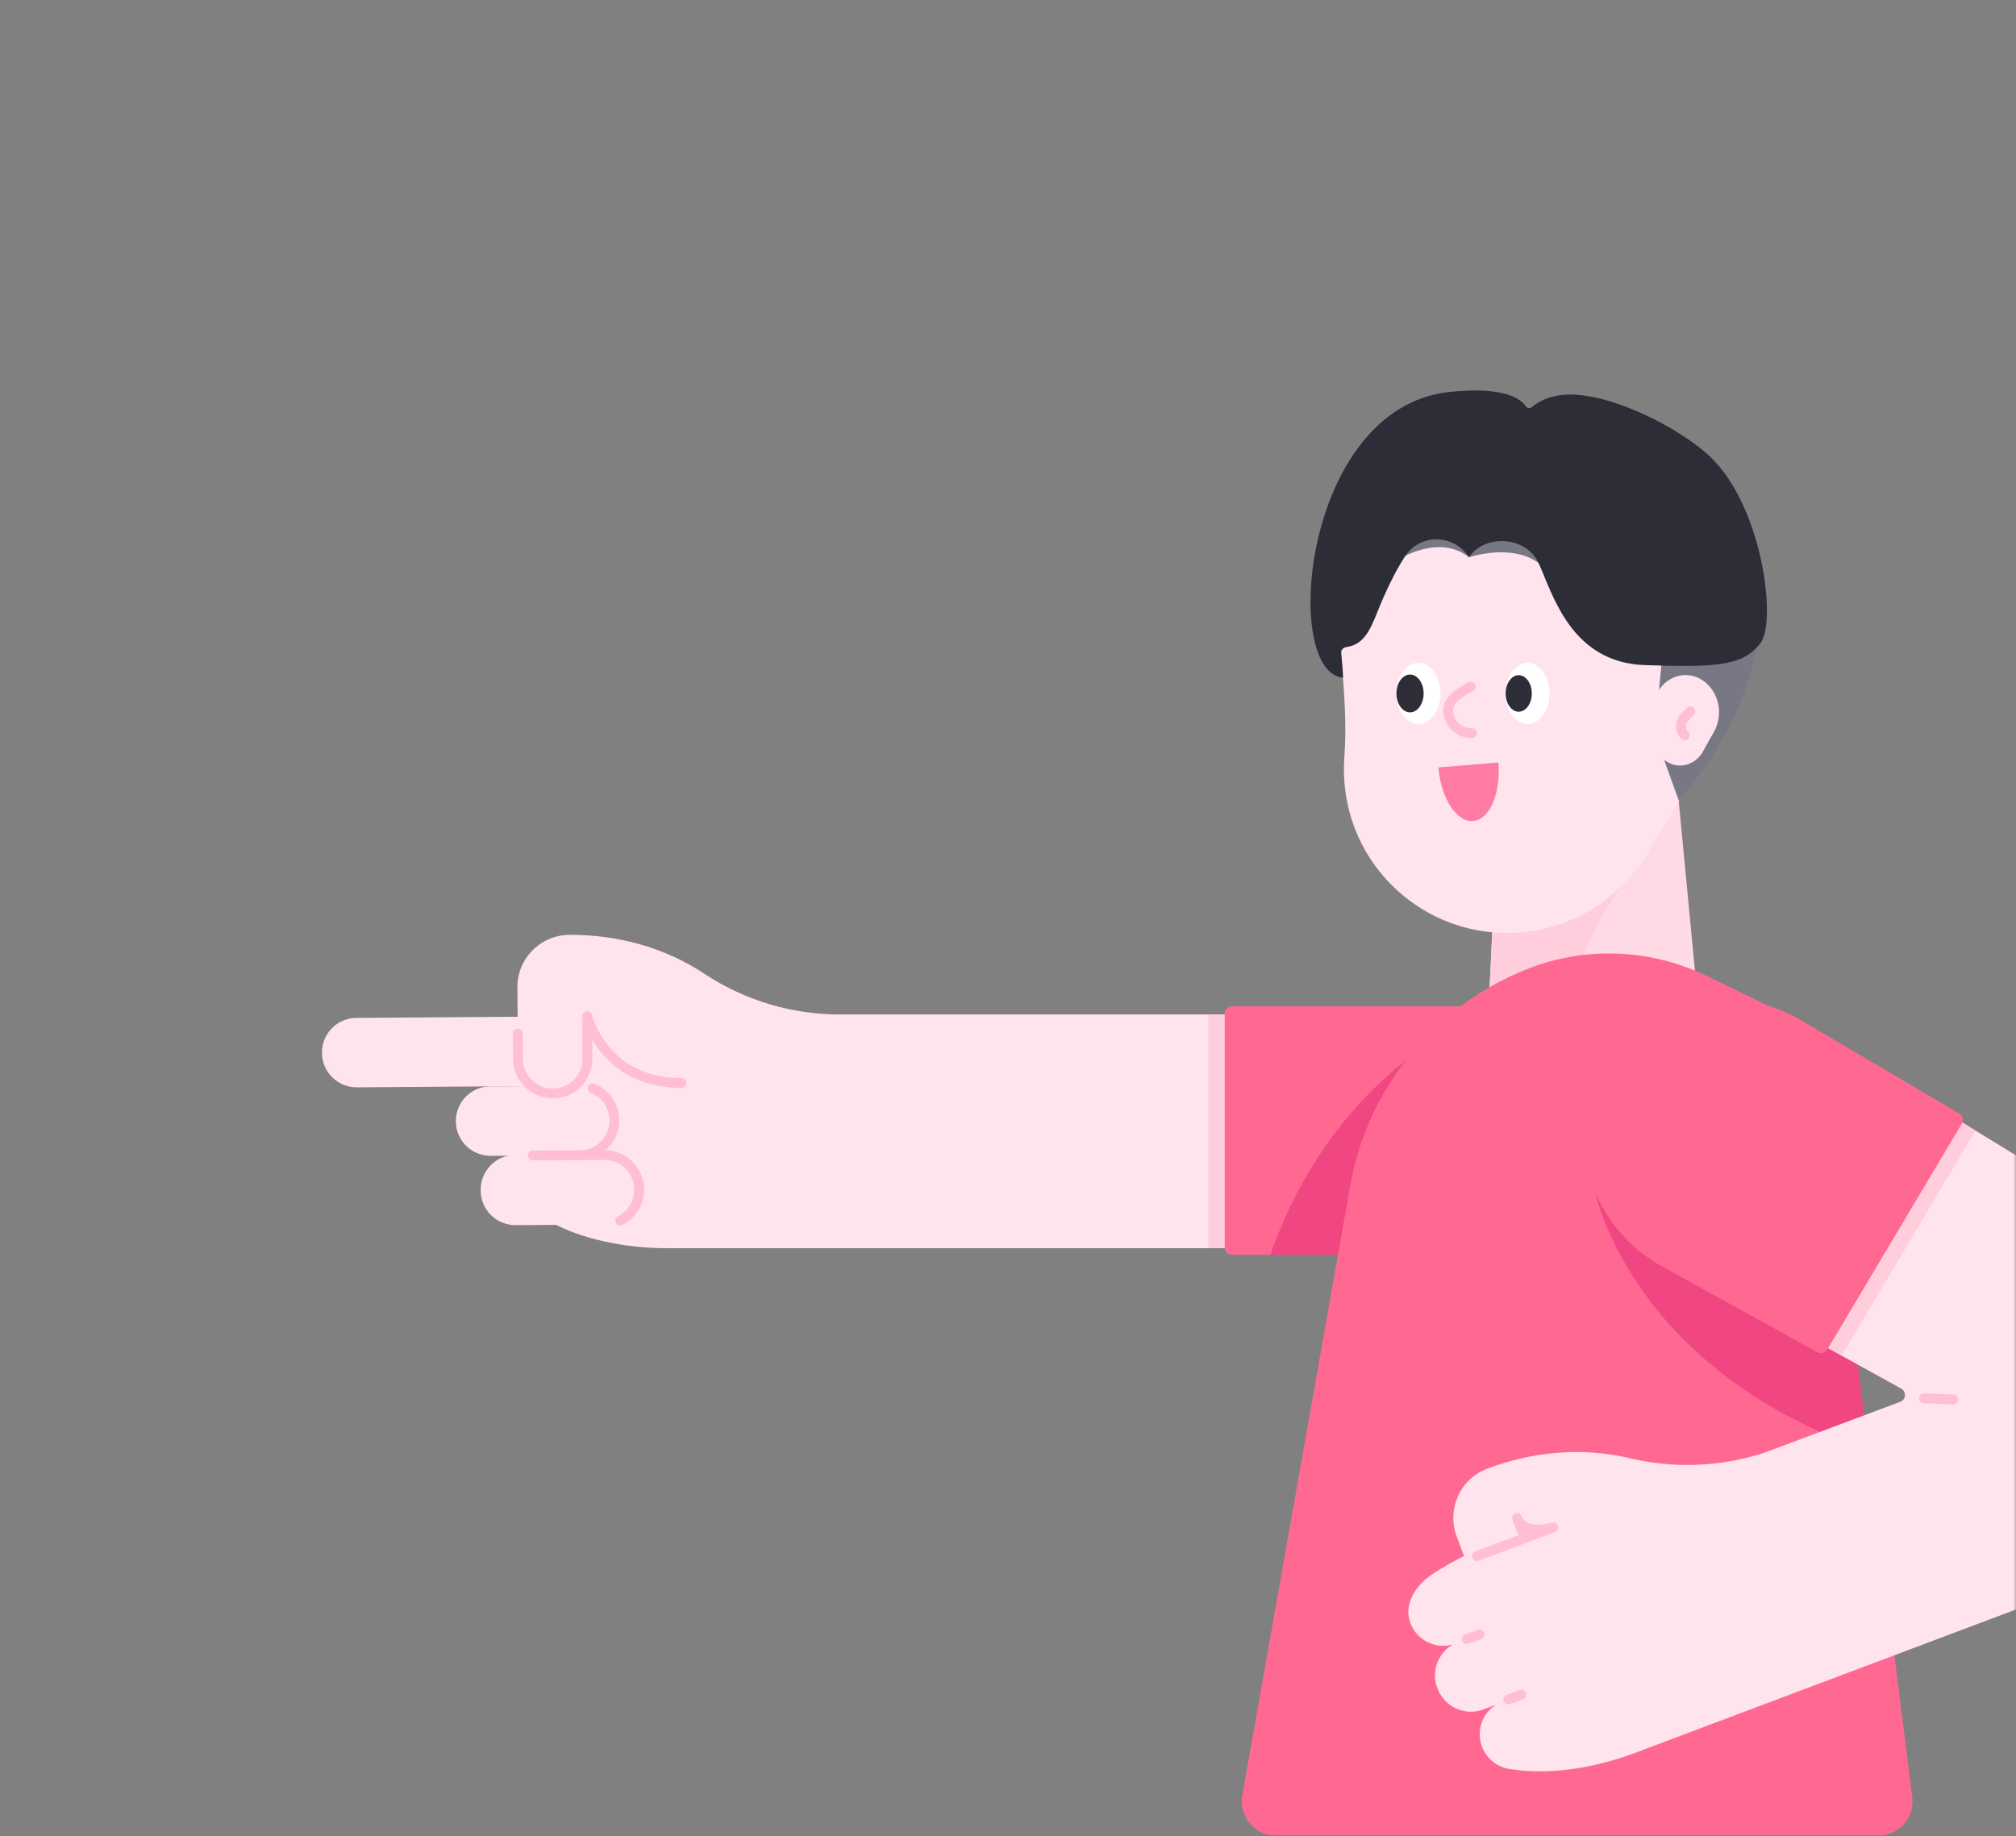 <svg width="382" height="348" viewBox="0 0 382 348" fill="none" xmlns="http://www.w3.org/2000/svg">
<rect x="0" y="0" width="382" height="348" fill="#808080" stroke="none"/>
<mask id="mask0" mask-type="alpha" maskUnits="userSpaceOnUse" x="0" y="0" width="382" height="348">
<path d="M382 324C382 337.255 371.255 348 358 348L24 348C10.745 348 2.95782e-05 337.255 2.84194e-05 324L2.19259e-06 24C1.03382e-06 10.745 10.745 1.93855e-06 24 7.79773e-07L358 -2.84194e-05C371.255 -2.95782e-05 382 10.745 382 24L382 324Z" fill="#F04682"/>
</mask>
<g mask="url(#mask0)">
<path d="M317.393 144.469L284.233 145.275L282.246 187.227C281.164 198.969 290.369 200.503 302.15 200.228C313.931 199.933 323.038 197.946 321.386 186.264L317.393 144.469Z" fill="#FFDAE4"/>
<path d="M310.313 164.432C304.157 169.565 296.112 187.561 294.559 200.031C287.675 199.362 282.758 196.982 282.227 190.295C282.207 189.036 282.227 188.014 282.246 187.463C282.246 187.384 282.246 187.325 282.266 187.247L283.249 166.103L310.313 164.432Z" fill="#FFCDDC"/>
<path d="M254.043 122.755C253.512 101.08 271.173 83.202 293.103 83.713C312.555 84.166 328.84 99.782 330.178 119.195C330.788 128.104 328.29 136.444 323.648 143.229C319.537 149.228 315.879 155.522 312.142 161.757C306.143 171.728 294.677 178.081 281.794 176.567C269.325 175.091 258.822 165.887 255.675 153.752C254.77 150.251 254.495 146.828 254.731 143.544C255.203 137.348 254.711 131.153 254.18 124.957C254.102 124.21 254.062 123.482 254.043 122.755Z" fill="#FFE4EE"/>
<path d="M315.053 120.12L332.774 122.027C331.024 137.664 318.121 151.746 318.121 151.746L315.643 144.901C312.477 136.031 315.25 128.636 315.053 120.12Z" fill="#787885"/>
<path d="M278.352 105.605C278.352 105.605 286.317 102.89 291.53 106.686C295.306 109.44 284.724 99.075 284.724 99.075L265.725 99.547L264.899 106.077C264.919 106.057 272.648 101.042 278.352 105.605Z" fill="#787885"/>
<path d="M311.69 126.04C297.549 125.568 294.146 112.331 291.53 106.686C289.268 101.749 281.637 101.061 278.451 105.467L278.353 105.604C278.333 105.585 278.313 105.545 278.294 105.526C275.402 101.159 269.05 101.061 266.217 105.447C264.29 108.437 262.539 112.095 261.005 115.95C259.451 119.844 258.252 122.185 255.046 122.637C254.495 122.716 254.102 123.188 254.141 123.758C254.298 125.41 254.574 128.419 254.436 128.419C242.773 127.298 246.903 77.322 274.537 74.293C284.902 73.172 288.108 75.532 289.091 76.968C289.367 77.381 289.917 77.459 290.291 77.125C291.334 76.22 293.517 74.863 297.313 74.765C305.652 74.666 318.299 81.137 324.061 86.546C334.033 96.124 336.61 117.641 333.659 121.752C330.375 126.335 324.691 126.472 311.69 126.04Z" fill="#2D2D37"/>
<path d="M313.106 135.107C313.008 131.115 315.919 127.83 319.557 127.928C322.783 128.027 325.497 130.898 325.714 134.478C325.812 136.11 325.399 137.644 324.651 138.903C323.983 140.005 323.373 141.165 322.744 142.306C321.76 144.135 319.852 145.295 317.709 145.02C315.643 144.745 313.893 143.053 313.362 140.811C313.205 140.162 313.165 139.533 313.205 138.943C313.283 137.802 313.185 136.661 313.106 135.52C313.106 135.363 313.106 135.225 313.106 135.107Z" fill="#FFE4EE"/>
<path d="M268.774 137.211C271.077 137.211 272.943 134.613 272.943 131.409C272.943 128.204 271.077 125.606 268.774 125.606C266.471 125.606 264.604 128.204 264.604 131.409C264.604 134.613 266.471 137.211 268.774 137.211Z" fill="white"/>
<path d="M289.446 137.211C291.749 137.211 293.616 134.613 293.616 131.409C293.616 128.204 291.749 125.606 289.446 125.606C287.143 125.606 285.276 128.204 285.276 131.409C285.276 134.613 287.143 137.211 289.446 137.211Z" fill="white"/>
<path d="M267.181 134.989C268.604 134.989 269.757 133.386 269.757 131.409C269.757 129.432 268.604 127.83 267.181 127.83C265.758 127.83 264.604 129.432 264.604 131.409C264.604 133.386 265.758 134.989 267.181 134.989Z" fill="#2D2D37"/>
<path d="M287.772 134.871C289.141 134.871 290.251 133.321 290.251 131.409C290.251 129.498 289.141 127.948 287.772 127.948C286.404 127.948 285.294 129.498 285.294 131.409C285.294 133.321 286.404 134.871 287.772 134.871Z" fill="#2D2D37"/>
<path d="M272.551 145.433C273.043 151.294 275.993 155.837 279.12 155.582C282.267 155.326 284.411 150.35 283.919 144.489L272.551 145.433Z" fill="#FF7BA4"/>
<path d="M278.706 130.11C277.762 130.681 274.34 132.195 274.399 134.634C274.458 137.073 276.484 139 278.923 138.941" stroke="#FFBED2" stroke-width="1.859" stroke-miterlimit="10" stroke-linecap="round" stroke-linejoin="round"/>
<path d="M319.243 139.336C318.279 138.372 318.279 136.818 319.243 135.855L320.305 134.792" stroke="#FFBED2" stroke-width="1.859" stroke-miterlimit="10" stroke-linecap="round" stroke-linejoin="round"/>
<path d="M98.036 187.11L98.134 200.681C98.154 204.319 101.124 207.25 104.762 207.211C104.821 207.211 104.861 207.211 104.92 207.211L110.604 213.74L104.408 231.599C110.014 234.746 118.412 236.595 126.732 236.536H232.054V192.243H159.4C150.196 192.302 141.168 189.627 133.478 184.533C125.925 179.518 116.937 177.099 107.87 177.158C102.402 177.197 97.997 181.662 98.036 187.11Z" fill="#FFE4EE"/>
<path d="M109.305 205.755L67.628 206.05C63.99 206.07 61.02 203.159 61 199.52C60.98 195.881 63.891 192.911 67.53 192.892L109.207 192.597C112.845 192.577 115.815 195.488 115.835 199.127C115.874 202.765 112.944 205.735 109.305 205.755Z" fill="#FFE4EE"/>
<path d="M114.536 232.051L97.74 232.169C94.082 232.189 91.092 229.258 91.072 225.6V225.521C91.053 221.863 93.983 218.874 97.641 218.854L114.438 218.736C118.096 218.716 121.086 221.647 121.106 225.305V225.384C121.125 229.042 118.175 232.031 114.536 232.051Z" fill="#FFE4EE"/>
<path d="M109.875 218.913L93 219.031C89.362 219.051 86.392 216.14 86.372 212.502C86.352 208.863 89.263 205.893 92.902 205.873L109.777 205.755C113.416 205.736 116.386 208.647 116.405 212.285C116.445 215.924 113.514 218.894 109.875 218.913Z" fill="#FFE4EE"/>
<path d="M112.314 206.227C114.694 207.21 116.386 209.531 116.405 212.285C116.425 215.923 113.514 218.893 109.876 218.913L100.946 218.972L114.478 218.874C118.117 218.854 121.086 221.765 121.106 225.403C121.126 227.98 119.67 230.222 117.527 231.304" stroke="#FFBED2" stroke-width="1.859" stroke-miterlimit="10" stroke-linecap="round" stroke-linejoin="round"/>
<path d="M129.131 205.224C114.497 205.323 111.252 192.578 111.252 192.578L111.311 200.582C111.331 204.221 108.42 207.191 104.781 207.211C101.143 207.23 98.173 204.319 98.153 200.681L98.114 195.842" stroke="#FFBED2" stroke-width="1.859" stroke-miterlimit="10" stroke-linecap="round" stroke-linejoin="round"/>
<path d="M280.377 237.775H233.449C232.663 237.775 232.033 237.146 232.033 236.359V192.106C232.033 191.319 232.663 190.689 233.449 190.689H280.377C293.378 190.689 303.92 201.232 303.92 214.232C303.901 227.233 293.358 237.775 280.377 237.775Z" fill="#FF6991"/>
<path d="M240.727 237.775H261.517L274.144 195.803C274.163 195.803 251.447 206.876 240.727 237.775Z" fill="#F04682"/>
<path d="M232.054 192.244H228.966V236.536H232.054V192.244Z" fill="#FFCDDC"/>
<path d="M344.006 194.957L323.413 184.946C312.694 179.734 300.264 179.282 289.191 183.707C271.726 190.709 259.099 206.227 255.834 224.754L235.399 340.206C234.691 344.199 237.759 347.857 241.81 347.857H355.886C359.8 347.857 362.828 344.415 362.337 340.541L344.006 194.957Z" fill="#FF6991"/>
<path d="M351.716 256.222L301.995 224.891C301.995 224.891 308.073 259.074 354.076 274.986L351.716 256.222Z" fill="#F04682"/>
<path d="M360.251 263.146C361.274 263.717 361.175 265.231 360.074 265.644L334.407 275.262C326.166 277.976 317.335 278.35 308.858 276.343C299.87 274.2 290.429 275.045 281.775 278.33C276.642 280.277 274.104 286.059 276.032 291.193L277.409 294.871C277.409 294.871 273.672 296.7 270.899 298.667C268.125 300.634 265.942 304.134 267.24 307.576C268.479 310.861 272 312.572 275.304 311.628C272.492 313.241 271.154 316.702 272.334 319.83L272.393 319.987C273.711 323.488 277.605 325.258 281.087 323.94L283.427 323.055C280.851 324.727 279.69 327.992 280.811 330.981C281.775 333.558 284.175 335.19 286.771 335.308C293.202 336.351 301.856 335.171 309.743 332.201L398.033 298.962C412.489 293.514 422.068 279.687 422.068 264.247C422.068 251.326 415.341 239.348 404.327 232.602L342.137 194.563C328.251 185.555 309.586 190.866 302.545 205.853C298.69 218.519 304.216 232.149 315.801 238.561L360.251 263.146Z" fill="#FFE4EE"/>
<path d="M364.559 264.976L370.125 265.212" stroke="#FFBED2" stroke-width="1.859" stroke-miterlimit="10" stroke-linecap="round" stroke-linejoin="round"/>
<path d="M279.827 294.891L294.342 289.443C294.342 289.443 288.757 291.115 287.459 287.673L288.894 291.489" stroke="#FFBED2" stroke-width="1.859" stroke-miterlimit="10" stroke-linecap="round" stroke-linejoin="round"/>
<path d="M285.787 322.053L288.265 321.129" stroke="#FFBED2" stroke-width="1.859" stroke-miterlimit="10" stroke-linecap="round" stroke-linejoin="round"/>
<path d="M277.9 310.626L280.378 309.702" stroke="#FFBED2" stroke-width="1.859" stroke-miterlimit="10" stroke-linecap="round" stroke-linejoin="round"/>
<path d="M366.682 209.57L338.851 251.306L348.961 256.892L374.313 214.232L366.682 209.57Z" fill="#FFCDDC"/>
<path d="M319.066 190.492C311.159 192.754 304.61 198.3 301.129 205.755L301.07 205.912C297.077 219.011 302.879 233.329 314.857 239.938L344.359 256.242C345.028 256.616 345.854 256.38 346.247 255.731L371.737 212.933C372.131 212.265 371.914 211.399 371.246 211.006L342.353 193.993C335.469 189.509 326.973 188.25 319.066 190.492Z" fill="#FF6991"/>
</g>
</svg>
